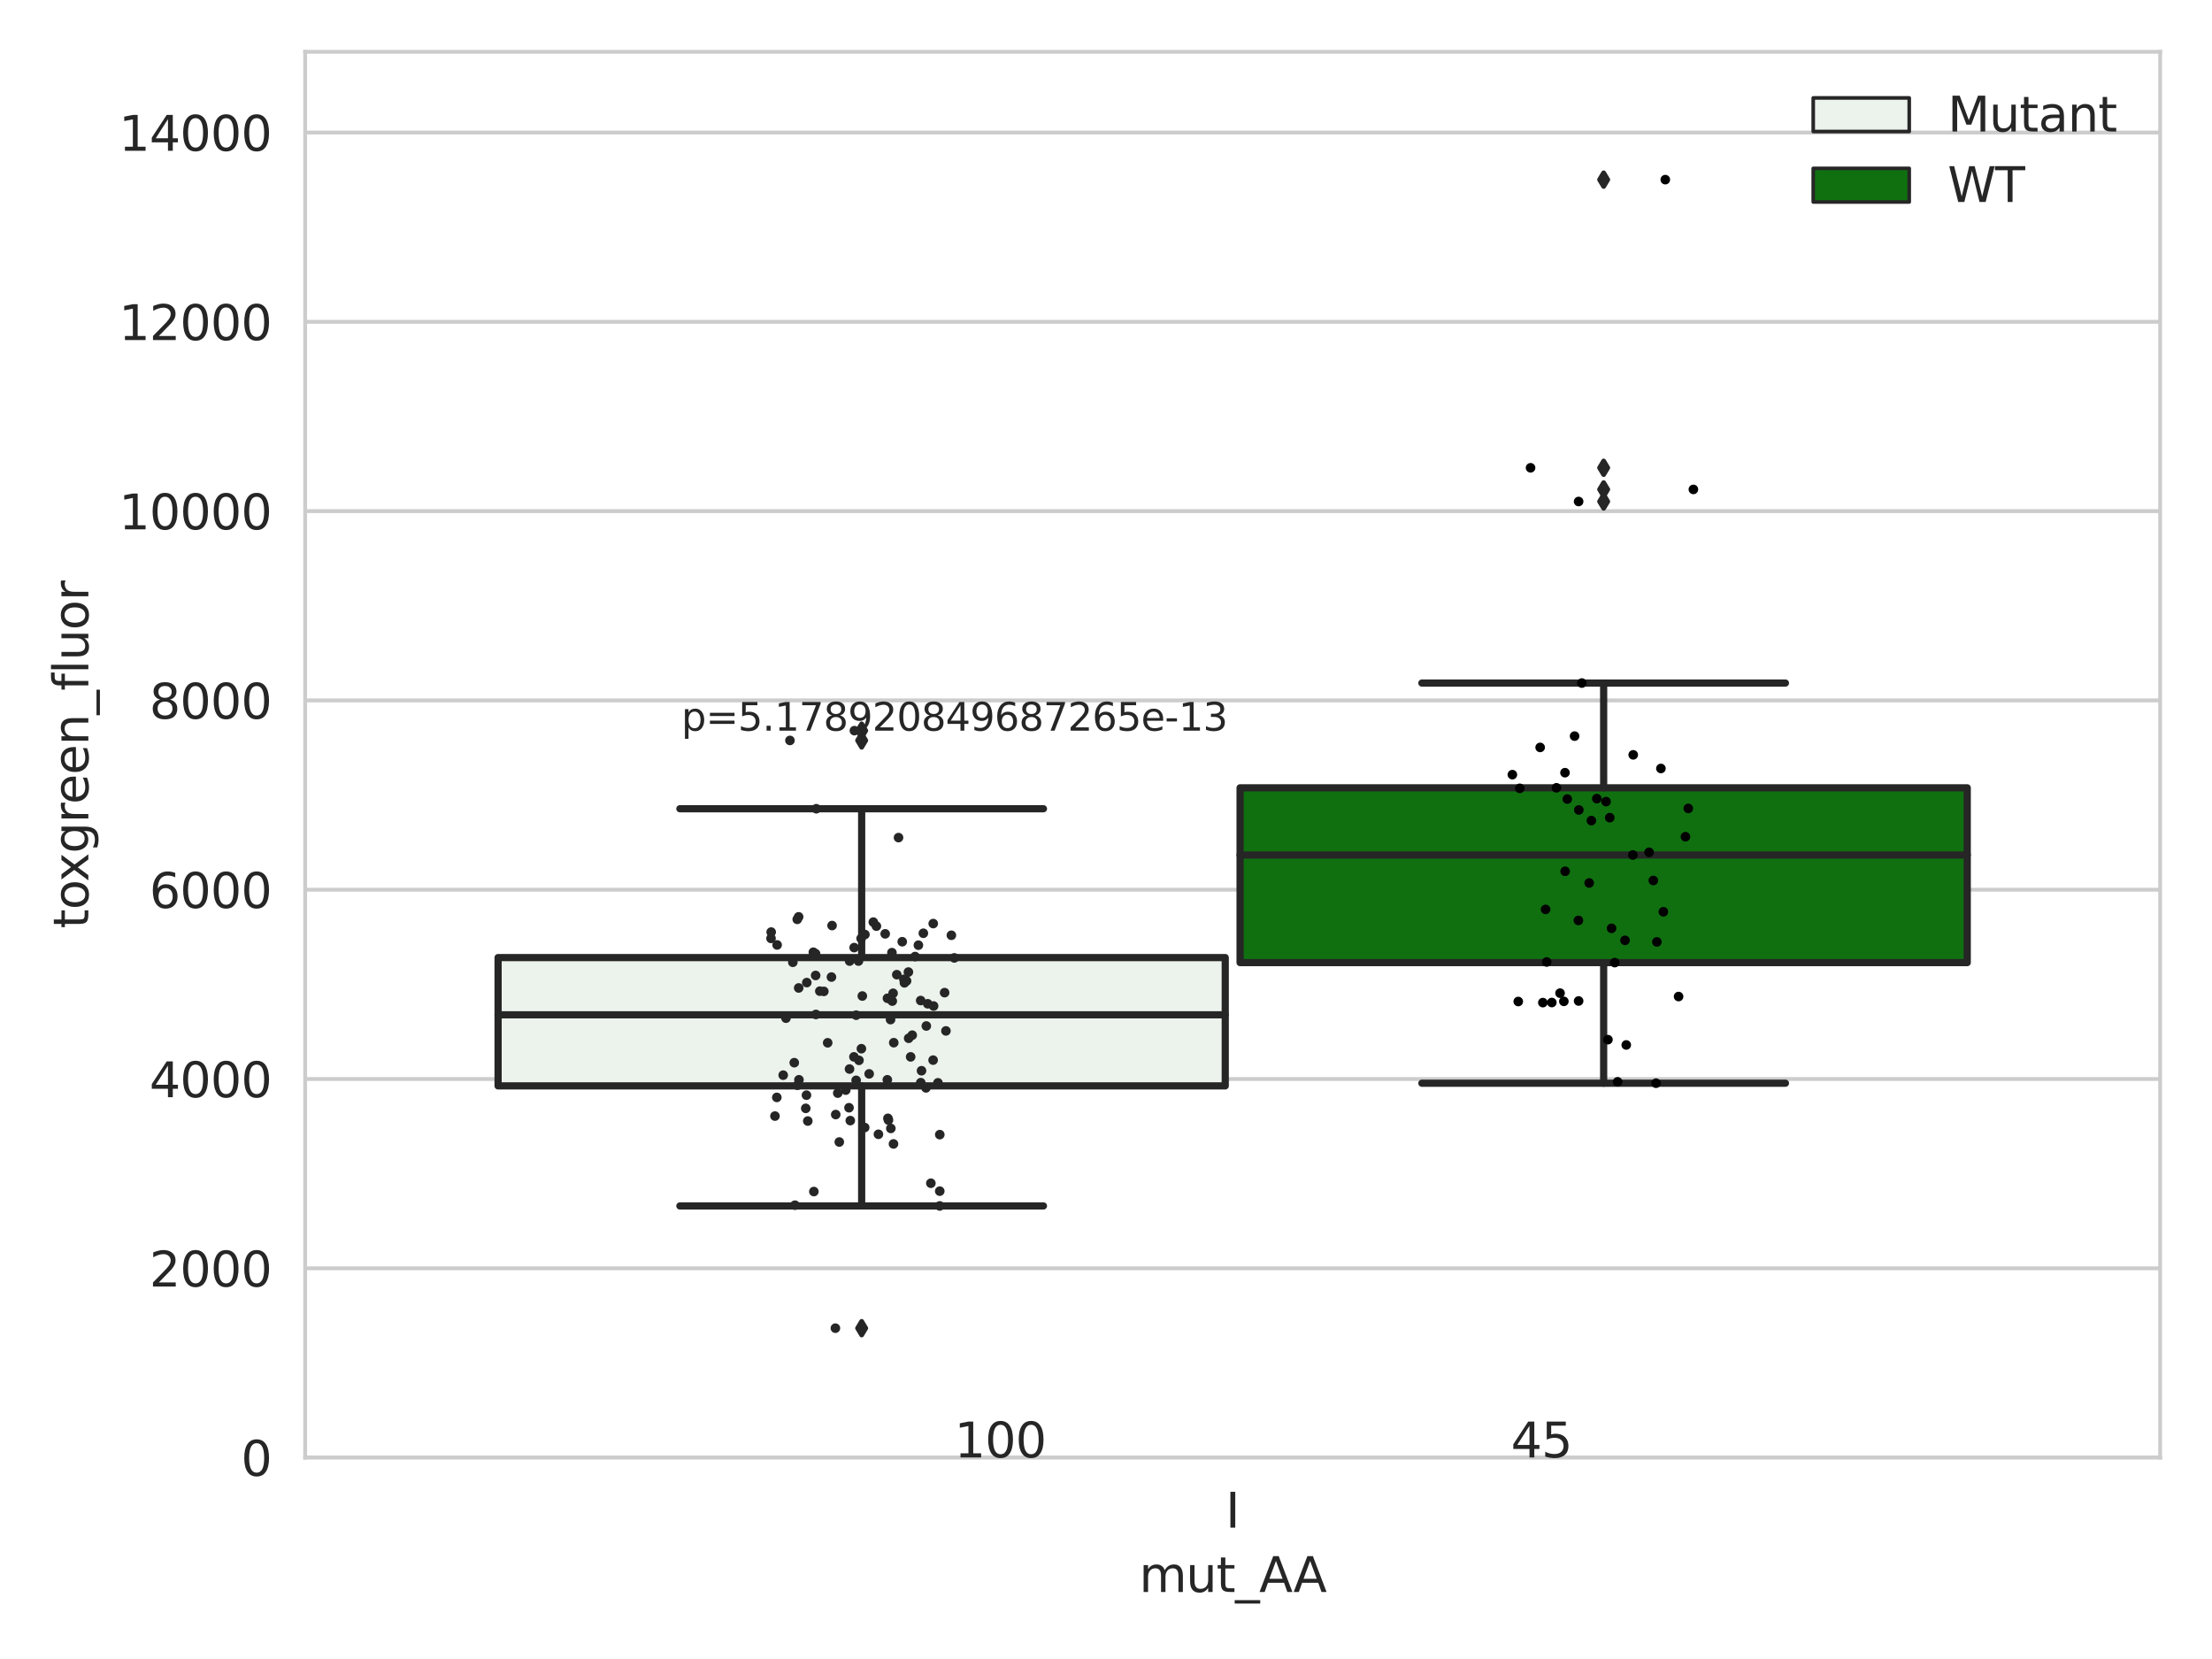 <?xml version="1.0" encoding="utf-8" standalone="no"?>
<!DOCTYPE svg PUBLIC "-//W3C//DTD SVG 1.1//EN"
  "http://www.w3.org/Graphics/SVG/1.1/DTD/svg11.dtd">
<svg xmlns:xlink="http://www.w3.org/1999/xlink" width="460.8pt" height="345.6pt" viewBox="0 0 460.8 345.6" xmlns="http://www.w3.org/2000/svg" version="1.1">
 <defs>
  <style type="text/css">*{stroke-linejoin: round; stroke-linecap: butt}</style>
 </defs>
 <g id="figure_1">
  <g id="patch_1">
   <path d="M 0 345.6 
L 460.8 345.6 
L 460.8 0 
L 0 0 
z
" style="fill: #ffffff"/>
  </g>
  <g id="axes_1">
   <g id="patch_2">
    <path d="M 63.571 303.64 
L 450 303.64 
L 450 10.8 
L 63.571 10.8 
z
" style="fill: #ffffff"/>
   </g>
   <g id="matplotlib.axis_1">
    <g id="xtick_1">
     <g id="text_1">
      <!-- I -->
      <g style="fill: #262626" transform="translate(255.311 318.238)scale(0.1 -0.1)">
       <defs>
        <path id="DejaVuSans-49" d="M 628 4666 
L 1259 4666 
L 1259 0 
L 628 0 
L 628 4666 
z
" transform="scale(0.016)"/>
       </defs>
       <use xlink:href="#DejaVuSans-49"/>
      </g>
     </g>
    </g>
    <g id="text_2">
     <!-- mut_AA -->
     <g style="fill: #262626" transform="translate(237.308 331.638)scale(0.1 -0.1)">
      <defs>
       <path id="DejaVuSans-6d" d="M 3328 2828 
Q 3544 3216 3844 3400 
Q 4144 3584 4550 3584 
Q 5097 3584 5394 3201 
Q 5691 2819 5691 2113 
L 5691 0 
L 5113 0 
L 5113 2094 
Q 5113 2597 4934 2840 
Q 4756 3084 4391 3084 
Q 3944 3084 3684 2787 
Q 3425 2491 3425 1978 
L 3425 0 
L 2847 0 
L 2847 2094 
Q 2847 2600 2669 2842 
Q 2491 3084 2119 3084 
Q 1678 3084 1418 2786 
Q 1159 2488 1159 1978 
L 1159 0 
L 581 0 
L 581 3500 
L 1159 3500 
L 1159 2956 
Q 1356 3278 1631 3431 
Q 1906 3584 2284 3584 
Q 2666 3584 2933 3390 
Q 3200 3197 3328 2828 
z
" transform="scale(0.016)"/>
       <path id="DejaVuSans-75" d="M 544 1381 
L 544 3500 
L 1119 3500 
L 1119 1403 
Q 1119 906 1312 657 
Q 1506 409 1894 409 
Q 2359 409 2629 706 
Q 2900 1003 2900 1516 
L 2900 3500 
L 3475 3500 
L 3475 0 
L 2900 0 
L 2900 538 
Q 2691 219 2414 64 
Q 2138 -91 1772 -91 
Q 1169 -91 856 284 
Q 544 659 544 1381 
z
M 1991 3584 
L 1991 3584 
z
" transform="scale(0.016)"/>
       <path id="DejaVuSans-74" d="M 1172 4494 
L 1172 3500 
L 2356 3500 
L 2356 3053 
L 1172 3053 
L 1172 1153 
Q 1172 725 1289 603 
Q 1406 481 1766 481 
L 2356 481 
L 2356 0 
L 1766 0 
Q 1100 0 847 248 
Q 594 497 594 1153 
L 594 3053 
L 172 3053 
L 172 3500 
L 594 3500 
L 594 4494 
L 1172 4494 
z
" transform="scale(0.016)"/>
       <path id="DejaVuSans-5f" d="M 3263 -1063 
L 3263 -1509 
L -63 -1509 
L -63 -1063 
L 3263 -1063 
z
" transform="scale(0.016)"/>
       <path id="DejaVuSans-41" d="M 2188 4044 
L 1331 1722 
L 3047 1722 
L 2188 4044 
z
M 1831 4666 
L 2547 4666 
L 4325 0 
L 3669 0 
L 3244 1197 
L 1141 1197 
L 716 0 
L 50 0 
L 1831 4666 
z
" transform="scale(0.016)"/>
      </defs>
      <use xlink:href="#DejaVuSans-6d"/>
      <use xlink:href="#DejaVuSans-75" x="97.412"/>
      <use xlink:href="#DejaVuSans-74" x="160.791"/>
      <use xlink:href="#DejaVuSans-5f" x="200"/>
      <use xlink:href="#DejaVuSans-41" x="250"/>
      <use xlink:href="#DejaVuSans-41" x="321.158"/>
     </g>
    </g>
   </g>
   <g id="matplotlib.axis_2">
    <g id="ytick_1">
     <g id="line2d_1">
      <path d="M 63.571 303.64 
L 450 303.64 
" clip-path="url(#p82d04c63d2)" style="fill: none; stroke: #cccccc; stroke-width: 0.8; stroke-linecap: round"/>
     </g>
     <g id="text_3">
      <!-- 0 -->
      <g style="fill: #262626" transform="translate(50.209 307.439)scale(0.1 -0.1)">
       <defs>
        <path id="DejaVuSans-30" d="M 2034 4250 
Q 1547 4250 1301 3770 
Q 1056 3291 1056 2328 
Q 1056 1369 1301 889 
Q 1547 409 2034 409 
Q 2525 409 2770 889 
Q 3016 1369 3016 2328 
Q 3016 3291 2770 3770 
Q 2525 4250 2034 4250 
z
M 2034 4750 
Q 2819 4750 3233 4129 
Q 3647 3509 3647 2328 
Q 3647 1150 3233 529 
Q 2819 -91 2034 -91 
Q 1250 -91 836 529 
Q 422 1150 422 2328 
Q 422 3509 836 4129 
Q 1250 4750 2034 4750 
z
" transform="scale(0.016)"/>
       </defs>
       <use xlink:href="#DejaVuSans-30"/>
      </g>
     </g>
    </g>
    <g id="ytick_2">
     <g id="line2d_2">
      <path d="M 63.571 264.207 
L 450 264.207 
" clip-path="url(#p82d04c63d2)" style="fill: none; stroke: #cccccc; stroke-width: 0.8; stroke-linecap: round"/>
     </g>
     <g id="text_4">
      <!-- 2000 -->
      <g style="fill: #262626" transform="translate(31.121 268.006)scale(0.1 -0.1)">
       <defs>
        <path id="DejaVuSans-32" d="M 1228 531 
L 3431 531 
L 3431 0 
L 469 0 
L 469 531 
Q 828 903 1448 1529 
Q 2069 2156 2228 2338 
Q 2531 2678 2651 2914 
Q 2772 3150 2772 3378 
Q 2772 3750 2511 3984 
Q 2250 4219 1831 4219 
Q 1534 4219 1204 4116 
Q 875 4013 500 3803 
L 500 4441 
Q 881 4594 1212 4672 
Q 1544 4750 1819 4750 
Q 2544 4750 2975 4387 
Q 3406 4025 3406 3419 
Q 3406 3131 3298 2873 
Q 3191 2616 2906 2266 
Q 2828 2175 2409 1742 
Q 1991 1309 1228 531 
z
" transform="scale(0.016)"/>
       </defs>
       <use xlink:href="#DejaVuSans-32"/>
       <use xlink:href="#DejaVuSans-30" x="63.623"/>
       <use xlink:href="#DejaVuSans-30" x="127.246"/>
       <use xlink:href="#DejaVuSans-30" x="190.869"/>
      </g>
     </g>
    </g>
    <g id="ytick_3">
     <g id="line2d_3">
      <path d="M 63.571 224.774 
L 450 224.774 
" clip-path="url(#p82d04c63d2)" style="fill: none; stroke: #cccccc; stroke-width: 0.8; stroke-linecap: round"/>
     </g>
     <g id="text_5">
      <!-- 4000 -->
      <g style="fill: #262626" transform="translate(31.121 228.573)scale(0.1 -0.1)">
       <defs>
        <path id="DejaVuSans-34" d="M 2419 4116 
L 825 1625 
L 2419 1625 
L 2419 4116 
z
M 2253 4666 
L 3047 4666 
L 3047 1625 
L 3713 1625 
L 3713 1100 
L 3047 1100 
L 3047 0 
L 2419 0 
L 2419 1100 
L 313 1100 
L 313 1709 
L 2253 4666 
z
" transform="scale(0.016)"/>
       </defs>
       <use xlink:href="#DejaVuSans-34"/>
       <use xlink:href="#DejaVuSans-30" x="63.623"/>
       <use xlink:href="#DejaVuSans-30" x="127.246"/>
       <use xlink:href="#DejaVuSans-30" x="190.869"/>
      </g>
     </g>
    </g>
    <g id="ytick_4">
     <g id="line2d_4">
      <path d="M 63.571 185.341 
L 450 185.341 
" clip-path="url(#p82d04c63d2)" style="fill: none; stroke: #cccccc; stroke-width: 0.8; stroke-linecap: round"/>
     </g>
     <g id="text_6">
      <!-- 6000 -->
      <g style="fill: #262626" transform="translate(31.121 189.14)scale(0.1 -0.1)">
       <defs>
        <path id="DejaVuSans-36" d="M 2113 2584 
Q 1688 2584 1439 2293 
Q 1191 2003 1191 1497 
Q 1191 994 1439 701 
Q 1688 409 2113 409 
Q 2538 409 2786 701 
Q 3034 994 3034 1497 
Q 3034 2003 2786 2293 
Q 2538 2584 2113 2584 
z
M 3366 4563 
L 3366 3988 
Q 3128 4100 2886 4159 
Q 2644 4219 2406 4219 
Q 1781 4219 1451 3797 
Q 1122 3375 1075 2522 
Q 1259 2794 1537 2939 
Q 1816 3084 2150 3084 
Q 2853 3084 3261 2657 
Q 3669 2231 3669 1497 
Q 3669 778 3244 343 
Q 2819 -91 2113 -91 
Q 1303 -91 875 529 
Q 447 1150 447 2328 
Q 447 3434 972 4092 
Q 1497 4750 2381 4750 
Q 2619 4750 2861 4703 
Q 3103 4656 3366 4563 
z
" transform="scale(0.016)"/>
       </defs>
       <use xlink:href="#DejaVuSans-36"/>
       <use xlink:href="#DejaVuSans-30" x="63.623"/>
       <use xlink:href="#DejaVuSans-30" x="127.246"/>
       <use xlink:href="#DejaVuSans-30" x="190.869"/>
      </g>
     </g>
    </g>
    <g id="ytick_5">
     <g id="line2d_5">
      <path d="M 63.571 145.908 
L 450 145.908 
" clip-path="url(#p82d04c63d2)" style="fill: none; stroke: #cccccc; stroke-width: 0.8; stroke-linecap: round"/>
     </g>
     <g id="text_7">
      <!-- 8000 -->
      <g style="fill: #262626" transform="translate(31.121 149.707)scale(0.1 -0.1)">
       <defs>
        <path id="DejaVuSans-38" d="M 2034 2216 
Q 1584 2216 1326 1975 
Q 1069 1734 1069 1313 
Q 1069 891 1326 650 
Q 1584 409 2034 409 
Q 2484 409 2743 651 
Q 3003 894 3003 1313 
Q 3003 1734 2745 1975 
Q 2488 2216 2034 2216 
z
M 1403 2484 
Q 997 2584 770 2862 
Q 544 3141 544 3541 
Q 544 4100 942 4425 
Q 1341 4750 2034 4750 
Q 2731 4750 3128 4425 
Q 3525 4100 3525 3541 
Q 3525 3141 3298 2862 
Q 3072 2584 2669 2484 
Q 3125 2378 3379 2068 
Q 3634 1759 3634 1313 
Q 3634 634 3220 271 
Q 2806 -91 2034 -91 
Q 1263 -91 848 271 
Q 434 634 434 1313 
Q 434 1759 690 2068 
Q 947 2378 1403 2484 
z
M 1172 3481 
Q 1172 3119 1398 2916 
Q 1625 2713 2034 2713 
Q 2441 2713 2670 2916 
Q 2900 3119 2900 3481 
Q 2900 3844 2670 4047 
Q 2441 4250 2034 4250 
Q 1625 4250 1398 4047 
Q 1172 3844 1172 3481 
z
" transform="scale(0.016)"/>
       </defs>
       <use xlink:href="#DejaVuSans-38"/>
       <use xlink:href="#DejaVuSans-30" x="63.623"/>
       <use xlink:href="#DejaVuSans-30" x="127.246"/>
       <use xlink:href="#DejaVuSans-30" x="190.869"/>
      </g>
     </g>
    </g>
    <g id="ytick_6">
     <g id="line2d_6">
      <path d="M 63.571 106.475 
L 450 106.475 
" clip-path="url(#p82d04c63d2)" style="fill: none; stroke: #cccccc; stroke-width: 0.8; stroke-linecap: round"/>
     </g>
     <g id="text_8">
      <!-- 10000 -->
      <g style="fill: #262626" transform="translate(24.759 110.274)scale(0.1 -0.1)">
       <defs>
        <path id="DejaVuSans-31" d="M 794 531 
L 1825 531 
L 1825 4091 
L 703 3866 
L 703 4441 
L 1819 4666 
L 2450 4666 
L 2450 531 
L 3481 531 
L 3481 0 
L 794 0 
L 794 531 
z
" transform="scale(0.016)"/>
       </defs>
       <use xlink:href="#DejaVuSans-31"/>
       <use xlink:href="#DejaVuSans-30" x="63.623"/>
       <use xlink:href="#DejaVuSans-30" x="127.246"/>
       <use xlink:href="#DejaVuSans-30" x="190.869"/>
       <use xlink:href="#DejaVuSans-30" x="254.492"/>
      </g>
     </g>
    </g>
    <g id="ytick_7">
     <g id="line2d_7">
      <path d="M 63.571 67.042 
L 450 67.042 
" clip-path="url(#p82d04c63d2)" style="fill: none; stroke: #cccccc; stroke-width: 0.8; stroke-linecap: round"/>
     </g>
     <g id="text_9">
      <!-- 12000 -->
      <g style="fill: #262626" transform="translate(24.759 70.841)scale(0.1 -0.1)">
       <use xlink:href="#DejaVuSans-31"/>
       <use xlink:href="#DejaVuSans-32" x="63.623"/>
       <use xlink:href="#DejaVuSans-30" x="127.246"/>
       <use xlink:href="#DejaVuSans-30" x="190.869"/>
       <use xlink:href="#DejaVuSans-30" x="254.492"/>
      </g>
     </g>
    </g>
    <g id="ytick_8">
     <g id="line2d_8">
      <path d="M 63.571 27.609 
L 450 27.609 
" clip-path="url(#p82d04c63d2)" style="fill: none; stroke: #cccccc; stroke-width: 0.8; stroke-linecap: round"/>
     </g>
     <g id="text_10">
      <!-- 14000 -->
      <g style="fill: #262626" transform="translate(24.759 31.408)scale(0.1 -0.1)">
       <use xlink:href="#DejaVuSans-31"/>
       <use xlink:href="#DejaVuSans-34" x="63.623"/>
       <use xlink:href="#DejaVuSans-30" x="127.246"/>
       <use xlink:href="#DejaVuSans-30" x="190.869"/>
       <use xlink:href="#DejaVuSans-30" x="254.492"/>
      </g>
     </g>
    </g>
    <g id="text_11">
     <!-- toxgreen_fluor -->
     <g style="fill: #262626" transform="translate(18.401 193.415)rotate(-90)scale(0.1 -0.1)">
      <defs>
       <path id="DejaVuSans-6f" d="M 1959 3097 
Q 1497 3097 1228 2736 
Q 959 2375 959 1747 
Q 959 1119 1226 758 
Q 1494 397 1959 397 
Q 2419 397 2687 759 
Q 2956 1122 2956 1747 
Q 2956 2369 2687 2733 
Q 2419 3097 1959 3097 
z
M 1959 3584 
Q 2709 3584 3137 3096 
Q 3566 2609 3566 1747 
Q 3566 888 3137 398 
Q 2709 -91 1959 -91 
Q 1206 -91 779 398 
Q 353 888 353 1747 
Q 353 2609 779 3096 
Q 1206 3584 1959 3584 
z
" transform="scale(0.016)"/>
       <path id="DejaVuSans-78" d="M 3513 3500 
L 2247 1797 
L 3578 0 
L 2900 0 
L 1881 1375 
L 863 0 
L 184 0 
L 1544 1831 
L 300 3500 
L 978 3500 
L 1906 2253 
L 2834 3500 
L 3513 3500 
z
" transform="scale(0.016)"/>
       <path id="DejaVuSans-67" d="M 2906 1791 
Q 2906 2416 2648 2759 
Q 2391 3103 1925 3103 
Q 1463 3103 1205 2759 
Q 947 2416 947 1791 
Q 947 1169 1205 825 
Q 1463 481 1925 481 
Q 2391 481 2648 825 
Q 2906 1169 2906 1791 
z
M 3481 434 
Q 3481 -459 3084 -895 
Q 2688 -1331 1869 -1331 
Q 1566 -1331 1297 -1286 
Q 1028 -1241 775 -1147 
L 775 -588 
Q 1028 -725 1275 -790 
Q 1522 -856 1778 -856 
Q 2344 -856 2625 -561 
Q 2906 -266 2906 331 
L 2906 616 
Q 2728 306 2450 153 
Q 2172 0 1784 0 
Q 1141 0 747 490 
Q 353 981 353 1791 
Q 353 2603 747 3093 
Q 1141 3584 1784 3584 
Q 2172 3584 2450 3431 
Q 2728 3278 2906 2969 
L 2906 3500 
L 3481 3500 
L 3481 434 
z
" transform="scale(0.016)"/>
       <path id="DejaVuSans-72" d="M 2631 2963 
Q 2534 3019 2420 3045 
Q 2306 3072 2169 3072 
Q 1681 3072 1420 2755 
Q 1159 2438 1159 1844 
L 1159 0 
L 581 0 
L 581 3500 
L 1159 3500 
L 1159 2956 
Q 1341 3275 1631 3429 
Q 1922 3584 2338 3584 
Q 2397 3584 2469 3576 
Q 2541 3569 2628 3553 
L 2631 2963 
z
" transform="scale(0.016)"/>
       <path id="DejaVuSans-65" d="M 3597 1894 
L 3597 1613 
L 953 1613 
Q 991 1019 1311 708 
Q 1631 397 2203 397 
Q 2534 397 2845 478 
Q 3156 559 3463 722 
L 3463 178 
Q 3153 47 2828 -22 
Q 2503 -91 2169 -91 
Q 1331 -91 842 396 
Q 353 884 353 1716 
Q 353 2575 817 3079 
Q 1281 3584 2069 3584 
Q 2775 3584 3186 3129 
Q 3597 2675 3597 1894 
z
M 3022 2063 
Q 3016 2534 2758 2815 
Q 2500 3097 2075 3097 
Q 1594 3097 1305 2825 
Q 1016 2553 972 2059 
L 3022 2063 
z
" transform="scale(0.016)"/>
       <path id="DejaVuSans-6e" d="M 3513 2113 
L 3513 0 
L 2938 0 
L 2938 2094 
Q 2938 2591 2744 2837 
Q 2550 3084 2163 3084 
Q 1697 3084 1428 2787 
Q 1159 2491 1159 1978 
L 1159 0 
L 581 0 
L 581 3500 
L 1159 3500 
L 1159 2956 
Q 1366 3272 1645 3428 
Q 1925 3584 2291 3584 
Q 2894 3584 3203 3211 
Q 3513 2838 3513 2113 
z
" transform="scale(0.016)"/>
       <path id="DejaVuSans-66" d="M 2375 4863 
L 2375 4384 
L 1825 4384 
Q 1516 4384 1395 4259 
Q 1275 4134 1275 3809 
L 1275 3500 
L 2222 3500 
L 2222 3053 
L 1275 3053 
L 1275 0 
L 697 0 
L 697 3053 
L 147 3053 
L 147 3500 
L 697 3500 
L 697 3744 
Q 697 4328 969 4595 
Q 1241 4863 1831 4863 
L 2375 4863 
z
" transform="scale(0.016)"/>
       <path id="DejaVuSans-6c" d="M 603 4863 
L 1178 4863 
L 1178 0 
L 603 0 
L 603 4863 
z
" transform="scale(0.016)"/>
      </defs>
      <use xlink:href="#DejaVuSans-74"/>
      <use xlink:href="#DejaVuSans-6f" x="39.209"/>
      <use xlink:href="#DejaVuSans-78" x="97.266"/>
      <use xlink:href="#DejaVuSans-67" x="156.445"/>
      <use xlink:href="#DejaVuSans-72" x="219.922"/>
      <use xlink:href="#DejaVuSans-65" x="258.785"/>
      <use xlink:href="#DejaVuSans-65" x="320.309"/>
      <use xlink:href="#DejaVuSans-6e" x="381.832"/>
      <use xlink:href="#DejaVuSans-5f" x="445.211"/>
      <use xlink:href="#DejaVuSans-66" x="495.211"/>
      <use xlink:href="#DejaVuSans-6c" x="530.416"/>
      <use xlink:href="#DejaVuSans-75" x="558.199"/>
      <use xlink:href="#DejaVuSans-6f" x="621.578"/>
      <use xlink:href="#DejaVuSans-72" x="682.76"/>
     </g>
    </g>
   </g>
   <g id="patch_3">
    <path d="M 103.76 226.214 
L 255.24 226.214 
L 255.24 199.478 
L 103.76 199.478 
L 103.76 226.214 
z
" clip-path="url(#p82d04c63d2)" style="fill: #ecf2ec; stroke: #262626; stroke-width: 1.5; stroke-linejoin: miter"/>
   </g>
   <g id="patch_4">
    <path d="M 258.331 200.529 
L 409.811 200.529 
L 409.811 164.113 
L 258.331 164.113 
L 258.331 200.529 
z
" clip-path="url(#p82d04c63d2)" style="fill: #107010; stroke: #262626; stroke-width: 1.5; stroke-linejoin: miter"/>
   </g>
   <g id="patch_5">
    <path d="M 256.786 303.64 
L 256.786 303.64 
L 256.786 303.64 
L 256.786 303.64 
z
" clip-path="url(#p82d04c63d2)" style="fill: #ecf2ec; stroke: #262626; stroke-width: 0.75; stroke-linejoin: miter"/>
   </g>
   <g id="patch_6">
    <path d="M 256.786 303.64 
L 256.786 303.64 
L 256.786 303.64 
L 256.786 303.64 
z
" clip-path="url(#p82d04c63d2)" style="fill: #107010; stroke: #262626; stroke-width: 0.75; stroke-linejoin: miter"/>
   </g>
   <g id="PathCollection_1"/>
   <g id="PathCollection_2"/>
   <g id="line2d_9">
    <path d="M 179.5 226.214 
L 179.5 251.221 
" clip-path="url(#p82d04c63d2)" style="fill: none; stroke: #262626; stroke-width: 1.5; stroke-linecap: round"/>
   </g>
   <g id="line2d_10">
    <path d="M 179.5 199.478 
L 179.5 168.476 
" clip-path="url(#p82d04c63d2)" style="fill: none; stroke: #262626; stroke-width: 1.5; stroke-linecap: round"/>
   </g>
   <g id="line2d_11">
    <path d="M 141.63 251.221 
L 217.37 251.221 
" clip-path="url(#p82d04c63d2)" style="fill: none; stroke: #262626; stroke-width: 1.5; stroke-linecap: round"/>
   </g>
   <g id="line2d_12">
    <path d="M 141.63 168.476 
L 217.37 168.476 
" clip-path="url(#p82d04c63d2)" style="fill: none; stroke: #262626; stroke-width: 1.5; stroke-linecap: round"/>
   </g>
   <g id="line2d_13">
    <defs>
     <path id="m6805f4eb0e" d="M -0 1.414 
L 0.849 0 
L 0 -1.414 
L -0.849 -0 
z
" style="stroke: #262626; stroke-linejoin: miter"/>
    </defs>
    <g clip-path="url(#p82d04c63d2)">
     <use xlink:href="#m6805f4eb0e" x="179.5" y="276.684" style="fill: #262626; stroke: #262626; stroke-linejoin: miter"/>
     <use xlink:href="#m6805f4eb0e" x="179.5" y="154.248" style="fill: #262626; stroke: #262626; stroke-linejoin: miter"/>
     <use xlink:href="#m6805f4eb0e" x="179.5" y="152.209" style="fill: #262626; stroke: #262626; stroke-linejoin: miter"/>
    </g>
   </g>
   <g id="line2d_14">
    <path d="M 334.071 200.529 
L 334.071 225.652 
" clip-path="url(#p82d04c63d2)" style="fill: none; stroke: #262626; stroke-width: 1.5; stroke-linecap: round"/>
   </g>
   <g id="line2d_15">
    <path d="M 334.071 164.113 
L 334.071 142.292 
" clip-path="url(#p82d04c63d2)" style="fill: none; stroke: #262626; stroke-width: 1.5; stroke-linecap: round"/>
   </g>
   <g id="line2d_16">
    <path d="M 296.201 225.652 
L 371.941 225.652 
" clip-path="url(#p82d04c63d2)" style="fill: none; stroke: #262626; stroke-width: 1.5; stroke-linecap: round"/>
   </g>
   <g id="line2d_17">
    <path d="M 296.201 142.292 
L 371.941 142.292 
" clip-path="url(#p82d04c63d2)" style="fill: none; stroke: #262626; stroke-width: 1.5; stroke-linecap: round"/>
   </g>
   <g id="line2d_18">
    <g clip-path="url(#p82d04c63d2)">
     <use xlink:href="#m6805f4eb0e" x="334.071" y="37.422" style="fill: #262626; stroke: #262626; stroke-linejoin: miter"/>
     <use xlink:href="#m6805f4eb0e" x="334.071" y="97.449" style="fill: #262626; stroke: #262626; stroke-linejoin: miter"/>
     <use xlink:href="#m6805f4eb0e" x="334.071" y="104.471" style="fill: #262626; stroke: #262626; stroke-linejoin: miter"/>
     <use xlink:href="#m6805f4eb0e" x="334.071" y="101.953" style="fill: #262626; stroke: #262626; stroke-linejoin: miter"/>
    </g>
   </g>
   <g id="line2d_19">
    <path d="M 103.76 211.408 
L 255.24 211.408 
" clip-path="url(#p82d04c63d2)" style="fill: none; stroke: #262626; stroke-width: 1.5; stroke-linecap: round"/>
   </g>
   <g id="line2d_20">
    <path d="M 258.331 178.109 
L 409.811 178.109 
" clip-path="url(#p82d04c63d2)" style="fill: none; stroke: #262626; stroke-width: 1.5; stroke-linecap: round"/>
   </g>
   <g id="patch_7">
    <path d="M 63.571 303.64 
L 63.571 10.8 
" style="fill: none; stroke: #cccccc; stroke-width: 0.8; stroke-linejoin: miter; stroke-linecap: square"/>
   </g>
   <g id="patch_8">
    <path d="M 450 303.64 
L 450 10.8 
" style="fill: none; stroke: #cccccc; stroke-width: 0.8; stroke-linejoin: miter; stroke-linecap: square"/>
   </g>
   <g id="patch_9">
    <path d="M 63.571 303.64 
L 450 303.64 
" style="fill: none; stroke: #cccccc; stroke-width: 0.8; stroke-linejoin: miter; stroke-linecap: square"/>
   </g>
   <g id="patch_10">
    <path d="M 63.571 10.8 
L 450 10.8 
" style="fill: none; stroke: #cccccc; stroke-width: 0.8; stroke-linejoin: miter; stroke-linecap: square"/>
   </g>
   <g id="PathCollection_3">
    <defs>
     <path id="C0_0_3c1abfde9f" d="M 0 1 
C 0.265 1 0.52 0.895 0.707 0.707 
C 0.895 0.52 1 0.265 1 -0 
C 1 -0.265 0.895 -0.52 0.707 -0.707 
C 0.52 -0.895 0.265 -1 0 -1 
C -0.265 -1 -0.52 -0.895 -0.707 -0.707 
C -0.895 -0.52 -1 -0.265 -1 0 
C -1 0.265 -0.895 0.52 -0.707 0.707 
C -0.52 0.895 -0.265 1 0 1 
z
"/>
    </defs>
    <g clip-path="url(#p82d04c63d2)">
     <use xlink:href="#C0_0_3c1abfde9f" x="198.801" y="199.547" style="fill: #262626"/>
    </g>
    <g clip-path="url(#p82d04c63d2)">
     <use xlink:href="#C0_0_3c1abfde9f" x="171.625" y="206.523" style="fill: #262626"/>
    </g>
    <g clip-path="url(#p82d04c63d2)">
     <use xlink:href="#C0_0_3c1abfde9f" x="166.081" y="191.515" style="fill: #262626"/>
    </g>
    <g clip-path="url(#p82d04c63d2)">
     <use xlink:href="#C0_0_3c1abfde9f" x="180.18" y="194.676" style="fill: #262626"/>
    </g>
    <g clip-path="url(#p82d04c63d2)">
     <use xlink:href="#C0_0_3c1abfde9f" x="191.318" y="196.898" style="fill: #262626"/>
    </g>
    <g clip-path="url(#p82d04c63d2)">
     <use xlink:href="#C0_0_3c1abfde9f" x="178.94" y="220.889" style="fill: #262626"/>
    </g>
    <g clip-path="url(#p82d04c63d2)">
     <use xlink:href="#C0_0_3c1abfde9f" x="173.207" y="203.539" style="fill: #262626"/>
    </g>
    <g clip-path="url(#p82d04c63d2)">
     <use xlink:href="#C0_0_3c1abfde9f" x="173.334" y="192.808" style="fill: #262626"/>
    </g>
    <g clip-path="url(#p82d04c63d2)">
     <use xlink:href="#C0_0_3c1abfde9f" x="192.352" y="194.414" style="fill: #262626"/>
    </g>
    <g clip-path="url(#p82d04c63d2)">
     <use xlink:href="#C0_0_3c1abfde9f" x="184.847" y="224.94" style="fill: #262626"/>
    </g>
    <g clip-path="url(#p82d04c63d2)">
     <use xlink:href="#C0_0_3c1abfde9f" x="194.41" y="192.398" style="fill: #262626"/>
    </g>
    <g clip-path="url(#p82d04c63d2)">
     <use xlink:href="#C0_0_3c1abfde9f" x="165.162" y="200.46" style="fill: #262626"/>
    </g>
    <g clip-path="url(#p82d04c63d2)">
     <use xlink:href="#C0_0_3c1abfde9f" x="192.969" y="213.732" style="fill: #262626"/>
    </g>
    <g clip-path="url(#p82d04c63d2)">
     <use xlink:href="#C0_0_3c1abfde9f" x="176.866" y="230.76" style="fill: #262626"/>
    </g>
    <g clip-path="url(#p82d04c63d2)">
     <use xlink:href="#C0_0_3c1abfde9f" x="178.355" y="211.485" style="fill: #262626"/>
    </g>
    <g clip-path="url(#p82d04c63d2)">
     <use xlink:href="#C0_0_3c1abfde9f" x="182.572" y="192.933" style="fill: #262626"/>
    </g>
    <g clip-path="url(#p82d04c63d2)">
     <use xlink:href="#C0_0_3c1abfde9f" x="169.971" y="211.331" style="fill: #262626"/>
    </g>
    <g clip-path="url(#p82d04c63d2)">
     <use xlink:href="#C0_0_3c1abfde9f" x="169.898" y="198.669" style="fill: #262626"/>
    </g>
    <g clip-path="url(#p82d04c63d2)">
     <use xlink:href="#C0_0_3c1abfde9f" x="174.028" y="276.684" style="fill: #262626"/>
    </g>
    <g clip-path="url(#p82d04c63d2)">
     <use xlink:href="#C0_0_3c1abfde9f" x="176.187" y="227.092" style="fill: #262626"/>
    </g>
    <g clip-path="url(#p82d04c63d2)">
     <use xlink:href="#C0_0_3c1abfde9f" x="182.994" y="236.294" style="fill: #262626"/>
    </g>
    <g clip-path="url(#p82d04c63d2)">
     <use xlink:href="#C0_0_3c1abfde9f" x="186.131" y="238.299" style="fill: #262626"/>
    </g>
    <g clip-path="url(#p82d04c63d2)">
     <use xlink:href="#C0_0_3c1abfde9f" x="190.63" y="199.268" style="fill: #262626"/>
    </g>
    <g clip-path="url(#p82d04c63d2)">
     <use xlink:href="#C0_0_3c1abfde9f" x="188.293" y="204.003" style="fill: #262626"/>
    </g>
    <g clip-path="url(#p82d04c63d2)">
     <use xlink:href="#C0_0_3c1abfde9f" x="189.237" y="202.498" style="fill: #262626"/>
    </g>
    <g clip-path="url(#p82d04c63d2)">
     <use xlink:href="#C0_0_3c1abfde9f" x="193.263" y="209.107" style="fill: #262626"/>
    </g>
    <g clip-path="url(#p82d04c63d2)">
     <use xlink:href="#C0_0_3c1abfde9f" x="185.084" y="233.34" style="fill: #262626"/>
    </g>
    <g clip-path="url(#p82d04c63d2)">
     <use xlink:href="#C0_0_3c1abfde9f" x="178.346" y="225.057" style="fill: #262626"/>
    </g>
    <g clip-path="url(#p82d04c63d2)">
     <use xlink:href="#C0_0_3c1abfde9f" x="181.928" y="192.093" style="fill: #262626"/>
    </g>
    <g clip-path="url(#p82d04c63d2)">
     <use xlink:href="#C0_0_3c1abfde9f" x="195.774" y="236.365" style="fill: #262626"/>
    </g>
    <g clip-path="url(#p82d04c63d2)">
     <use xlink:href="#C0_0_3c1abfde9f" x="161.439" y="232.499" style="fill: #262626"/>
    </g>
    <g clip-path="url(#p82d04c63d2)">
     <use xlink:href="#C0_0_3c1abfde9f" x="198.191" y="194.834" style="fill: #262626"/>
    </g>
    <g clip-path="url(#p82d04c63d2)">
     <use xlink:href="#C0_0_3c1abfde9f" x="179.444" y="218.463" style="fill: #262626"/>
    </g>
    <g clip-path="url(#p82d04c63d2)">
     <use xlink:href="#C0_0_3c1abfde9f" x="195.759" y="251.221" style="fill: #262626"/>
    </g>
    <g clip-path="url(#p82d04c63d2)">
     <use xlink:href="#C0_0_3c1abfde9f" x="163.155" y="223.977" style="fill: #262626"/>
    </g>
    <g clip-path="url(#p82d04c63d2)">
     <use xlink:href="#C0_0_3c1abfde9f" x="184.872" y="207.963" style="fill: #262626"/>
    </g>
    <g clip-path="url(#p82d04c63d2)">
     <use xlink:href="#C0_0_3c1abfde9f" x="184.402" y="194.537" style="fill: #262626"/>
    </g>
    <g clip-path="url(#p82d04c63d2)">
     <use xlink:href="#C0_0_3c1abfde9f" x="170.049" y="168.476" style="fill: #262626"/>
    </g>
    <g clip-path="url(#p82d04c63d2)">
     <use xlink:href="#C0_0_3c1abfde9f" x="185.519" y="212.401" style="fill: #262626"/>
    </g>
    <g clip-path="url(#p82d04c63d2)">
     <use xlink:href="#C0_0_3c1abfde9f" x="177.938" y="197.404" style="fill: #262626"/>
    </g>
    <g clip-path="url(#p82d04c63d2)">
     <use xlink:href="#C0_0_3c1abfde9f" x="185.879" y="208.544" style="fill: #262626"/>
    </g>
    <g clip-path="url(#p82d04c63d2)">
     <use xlink:href="#C0_0_3c1abfde9f" x="184.973" y="232.967" style="fill: #262626"/>
    </g>
    <g clip-path="url(#p82d04c63d2)">
     <use xlink:href="#C0_0_3c1abfde9f" x="174.522" y="227.714" style="fill: #262626"/>
    </g>
    <g clip-path="url(#p82d04c63d2)">
     <use xlink:href="#C0_0_3c1abfde9f" x="161.89" y="196.85" style="fill: #262626"/>
    </g>
    <g clip-path="url(#p82d04c63d2)">
     <use xlink:href="#C0_0_3c1abfde9f" x="174.84" y="237.901" style="fill: #262626"/>
    </g>
    <g clip-path="url(#p82d04c63d2)">
     <use xlink:href="#C0_0_3c1abfde9f" x="194.485" y="209.568" style="fill: #262626"/>
    </g>
    <g clip-path="url(#p82d04c63d2)">
     <use xlink:href="#C0_0_3c1abfde9f" x="189.704" y="220.165" style="fill: #262626"/>
    </g>
    <g clip-path="url(#p82d04c63d2)">
     <use xlink:href="#C0_0_3c1abfde9f" x="191.813" y="225.538" style="fill: #262626"/>
    </g>
    <g clip-path="url(#p82d04c63d2)">
     <use xlink:href="#C0_0_3c1abfde9f" x="169.434" y="198.368" style="fill: #262626"/>
    </g>
    <g clip-path="url(#p82d04c63d2)">
     <use xlink:href="#C0_0_3c1abfde9f" x="166.384" y="205.808" style="fill: #262626"/>
    </g>
    <g clip-path="url(#p82d04c63d2)">
     <use xlink:href="#C0_0_3c1abfde9f" x="192.9" y="226.621" style="fill: #262626"/>
    </g>
    <g clip-path="url(#p82d04c63d2)">
     <use xlink:href="#C0_0_3c1abfde9f" x="169.544" y="248.221" style="fill: #262626"/>
    </g>
    <g clip-path="url(#p82d04c63d2)">
     <use xlink:href="#C0_0_3c1abfde9f" x="176.996" y="200.21" style="fill: #262626"/>
    </g>
    <g clip-path="url(#p82d04c63d2)">
     <use xlink:href="#C0_0_3c1abfde9f" x="165.46" y="221.377" style="fill: #262626"/>
    </g>
    <g clip-path="url(#p82d04c63d2)">
     <use xlink:href="#C0_0_3c1abfde9f" x="181.061" y="223.707" style="fill: #262626"/>
    </g>
    <g clip-path="url(#p82d04c63d2)">
     <use xlink:href="#C0_0_3c1abfde9f" x="164.56" y="154.248" style="fill: #262626"/>
    </g>
    <g clip-path="url(#p82d04c63d2)">
     <use xlink:href="#C0_0_3c1abfde9f" x="191.795" y="208.431" style="fill: #262626"/>
    </g>
    <g clip-path="url(#p82d04c63d2)">
     <use xlink:href="#C0_0_3c1abfde9f" x="194.384" y="220.843" style="fill: #262626"/>
    </g>
    <g clip-path="url(#p82d04c63d2)">
     <use xlink:href="#C0_0_3c1abfde9f" x="189.294" y="216.289" style="fill: #262626"/>
    </g>
    <g clip-path="url(#p82d04c63d2)">
     <use xlink:href="#C0_0_3c1abfde9f" x="177.892" y="220.161" style="fill: #262626"/>
    </g>
    <g clip-path="url(#p82d04c63d2)">
     <use xlink:href="#C0_0_3c1abfde9f" x="166.371" y="190.993" style="fill: #262626"/>
    </g>
    <g clip-path="url(#p82d04c63d2)">
     <use xlink:href="#C0_0_3c1abfde9f" x="188.854" y="204.347" style="fill: #262626"/>
    </g>
    <g clip-path="url(#p82d04c63d2)">
     <use xlink:href="#C0_0_3c1abfde9f" x="187.178" y="174.489" style="fill: #262626"/>
    </g>
    <g clip-path="url(#p82d04c63d2)">
     <use xlink:href="#C0_0_3c1abfde9f" x="180.131" y="234.885" style="fill: #262626"/>
    </g>
    <g clip-path="url(#p82d04c63d2)">
     <use xlink:href="#C0_0_3c1abfde9f" x="188.413" y="204.746" style="fill: #262626"/>
    </g>
    <g clip-path="url(#p82d04c63d2)">
     <use xlink:href="#C0_0_3c1abfde9f" x="161.825" y="228.608" style="fill: #262626"/>
    </g>
    <g clip-path="url(#p82d04c63d2)">
     <use xlink:href="#C0_0_3c1abfde9f" x="177.13" y="233.441" style="fill: #262626"/>
    </g>
    <g clip-path="url(#p82d04c63d2)">
     <use xlink:href="#C0_0_3c1abfde9f" x="177.988" y="152.209" style="fill: #262626"/>
    </g>
    <g clip-path="url(#p82d04c63d2)">
     <use xlink:href="#C0_0_3c1abfde9f" x="186.818" y="203.044" style="fill: #262626"/>
    </g>
    <g clip-path="url(#p82d04c63d2)">
     <use xlink:href="#C0_0_3c1abfde9f" x="163.735" y="212.102" style="fill: #262626"/>
    </g>
    <g clip-path="url(#p82d04c63d2)">
     <use xlink:href="#C0_0_3c1abfde9f" x="178.837" y="200.205" style="fill: #262626"/>
    </g>
    <g clip-path="url(#p82d04c63d2)">
     <use xlink:href="#C0_0_3c1abfde9f" x="196.779" y="206.786" style="fill: #262626"/>
    </g>
    <g clip-path="url(#p82d04c63d2)">
     <use xlink:href="#C0_0_3c1abfde9f" x="165.607" y="251.065" style="fill: #262626"/>
    </g>
    <g clip-path="url(#p82d04c63d2)">
     <use xlink:href="#C0_0_3c1abfde9f" x="186.045" y="206.92" style="fill: #262626"/>
    </g>
    <g clip-path="url(#p82d04c63d2)">
     <use xlink:href="#C0_0_3c1abfde9f" x="176.971" y="222.699" style="fill: #262626"/>
    </g>
    <g clip-path="url(#p82d04c63d2)">
     <use xlink:href="#C0_0_3c1abfde9f" x="190.034" y="215.648" style="fill: #262626"/>
    </g>
    <g clip-path="url(#p82d04c63d2)">
     <use xlink:href="#C0_0_3c1abfde9f" x="191.969" y="223.053" style="fill: #262626"/>
    </g>
    <g clip-path="url(#p82d04c63d2)">
     <use xlink:href="#C0_0_3c1abfde9f" x="179.388" y="195.495" style="fill: #262626"/>
    </g>
    <g clip-path="url(#p82d04c63d2)">
     <use xlink:href="#C0_0_3c1abfde9f" x="197.056" y="214.756" style="fill: #262626"/>
    </g>
    <g clip-path="url(#p82d04c63d2)">
     <use xlink:href="#C0_0_3c1abfde9f" x="168.278" y="233.531" style="fill: #262626"/>
    </g>
    <g clip-path="url(#p82d04c63d2)">
     <use xlink:href="#C0_0_3c1abfde9f" x="167.854" y="230.89" style="fill: #262626"/>
    </g>
    <g clip-path="url(#p82d04c63d2)">
     <use xlink:href="#C0_0_3c1abfde9f" x="166.122" y="226.078" style="fill: #262626"/>
    </g>
    <g clip-path="url(#p82d04c63d2)">
     <use xlink:href="#C0_0_3c1abfde9f" x="168.067" y="204.69" style="fill: #262626"/>
    </g>
    <g clip-path="url(#p82d04c63d2)">
     <use xlink:href="#C0_0_3c1abfde9f" x="169.913" y="203.205" style="fill: #262626"/>
    </g>
    <g clip-path="url(#p82d04c63d2)">
     <use xlink:href="#C0_0_3c1abfde9f" x="170.784" y="206.476" style="fill: #262626"/>
    </g>
    <g clip-path="url(#p82d04c63d2)">
     <use xlink:href="#C0_0_3c1abfde9f" x="187.95" y="196.177" style="fill: #262626"/>
    </g>
    <g clip-path="url(#p82d04c63d2)">
     <use xlink:href="#C0_0_3c1abfde9f" x="195.394" y="225.57" style="fill: #262626"/>
    </g>
    <g clip-path="url(#p82d04c63d2)">
     <use xlink:href="#C0_0_3c1abfde9f" x="186.186" y="217.212" style="fill: #262626"/>
    </g>
    <g clip-path="url(#p82d04c63d2)">
     <use xlink:href="#C0_0_3c1abfde9f" x="179.637" y="207.489" style="fill: #262626"/>
    </g>
    <g clip-path="url(#p82d04c63d2)">
     <use xlink:href="#C0_0_3c1abfde9f" x="166.435" y="224.938" style="fill: #262626"/>
    </g>
    <g clip-path="url(#p82d04c63d2)">
     <use xlink:href="#C0_0_3c1abfde9f" x="172.419" y="217.233" style="fill: #262626"/>
    </g>
    <g clip-path="url(#p82d04c63d2)">
     <use xlink:href="#C0_0_3c1abfde9f" x="160.651" y="194.167" style="fill: #262626"/>
    </g>
    <g clip-path="url(#p82d04c63d2)">
     <use xlink:href="#C0_0_3c1abfde9f" x="185.577" y="235.071" style="fill: #262626"/>
    </g>
    <g clip-path="url(#p82d04c63d2)">
     <use xlink:href="#C0_0_3c1abfde9f" x="168.002" y="228.145" style="fill: #262626"/>
    </g>
    <g clip-path="url(#p82d04c63d2)">
     <use xlink:href="#C0_0_3c1abfde9f" x="193.917" y="246.489" style="fill: #262626"/>
    </g>
    <g clip-path="url(#p82d04c63d2)">
     <use xlink:href="#C0_0_3c1abfde9f" x="185.582" y="208.092" style="fill: #262626"/>
    </g>
    <g clip-path="url(#p82d04c63d2)">
     <use xlink:href="#C0_0_3c1abfde9f" x="185.805" y="198.454" style="fill: #262626"/>
    </g>
    <g clip-path="url(#p82d04c63d2)">
     <use xlink:href="#C0_0_3c1abfde9f" x="160.619" y="195.487" style="fill: #262626"/>
    </g>
    <g clip-path="url(#p82d04c63d2)">
     <use xlink:href="#C0_0_3c1abfde9f" x="174.096" y="232.181" style="fill: #262626"/>
    </g>
    <g clip-path="url(#p82d04c63d2)">
     <use xlink:href="#C0_0_3c1abfde9f" x="195.768" y="248.139" style="fill: #262626"/>
    </g>
   </g>
   <g id="PathCollection_4">
    <defs>
     <path id="C1_0_07a41c348c" d="M 0 1 
C 0.265 1 0.52 0.895 0.707 0.707 
C 0.895 0.52 1 0.265 1 -0 
C 1 -0.265 0.895 -0.52 0.707 -0.707 
C 0.52 -0.895 0.265 -1 0 -1 
C -0.265 -1 -0.52 -0.895 -0.707 -0.707 
C -0.895 -0.52 -1 -0.265 -1 0 
C -1 0.265 -0.895 0.52 -0.707 0.707 
C -0.52 0.895 -0.265 1 0 1 
z
"/>
    </defs>
    <g clip-path="url(#p82d04c63d2)">
     <use xlink:href="#C1_0_07a41c348c" x="346.511" y="189.94"/>
    </g>
    <g clip-path="url(#p82d04c63d2)">
     <use xlink:href="#C1_0_07a41c348c" x="343.538" y="177.549"/>
    </g>
    <g clip-path="url(#p82d04c63d2)">
     <use xlink:href="#C1_0_07a41c348c" x="335.717" y="193.387"/>
    </g>
    <g clip-path="url(#p82d04c63d2)">
     <use xlink:href="#C1_0_07a41c348c" x="315.054" y="161.374"/>
    </g>
    <g clip-path="url(#p82d04c63d2)">
     <use xlink:href="#C1_0_07a41c348c" x="325.78" y="208.602"/>
    </g>
    <g clip-path="url(#p82d04c63d2)">
     <use xlink:href="#C1_0_07a41c348c" x="335.34" y="170.336"/>
    </g>
    <g clip-path="url(#p82d04c63d2)">
     <use xlink:href="#C1_0_07a41c348c" x="332.646" y="166.369"/>
    </g>
    <g clip-path="url(#p82d04c63d2)">
     <use xlink:href="#C1_0_07a41c348c" x="349.679" y="207.596"/>
    </g>
    <g clip-path="url(#p82d04c63d2)">
     <use xlink:href="#C1_0_07a41c348c" x="334.57" y="166.983"/>
    </g>
    <g clip-path="url(#p82d04c63d2)">
     <use xlink:href="#C1_0_07a41c348c" x="345.998" y="160.088"/>
    </g>
    <g clip-path="url(#p82d04c63d2)">
     <use xlink:href="#C1_0_07a41c348c" x="344.417" y="183.423"/>
    </g>
    <g clip-path="url(#p82d04c63d2)">
     <use xlink:href="#C1_0_07a41c348c" x="336.981" y="225.365"/>
    </g>
    <g clip-path="url(#p82d04c63d2)">
     <use xlink:href="#C1_0_07a41c348c" x="329.527" y="142.292"/>
    </g>
    <g clip-path="url(#p82d04c63d2)">
     <use xlink:href="#C1_0_07a41c348c" x="321.97" y="189.443"/>
    </g>
    <g clip-path="url(#p82d04c63d2)">
     <use xlink:href="#C1_0_07a41c348c" x="326.494" y="166.453"/>
    </g>
    <g clip-path="url(#p82d04c63d2)">
     <use xlink:href="#C1_0_07a41c348c" x="328.017" y="153.344"/>
    </g>
    <g clip-path="url(#p82d04c63d2)">
     <use xlink:href="#C1_0_07a41c348c" x="340.229" y="157.247"/>
    </g>
    <g clip-path="url(#p82d04c63d2)">
     <use xlink:href="#C1_0_07a41c348c" x="346.912" y="37.422"/>
    </g>
    <g clip-path="url(#p82d04c63d2)">
     <use xlink:href="#C1_0_07a41c348c" x="334.964" y="216.582"/>
    </g>
    <g clip-path="url(#p82d04c63d2)">
     <use xlink:href="#C1_0_07a41c348c" x="318.845" y="97.449"/>
    </g>
    <g clip-path="url(#p82d04c63d2)">
     <use xlink:href="#C1_0_07a41c348c" x="336.39" y="200.529"/>
    </g>
    <g clip-path="url(#p82d04c63d2)">
     <use xlink:href="#C1_0_07a41c348c" x="321.405" y="208.861"/>
    </g>
    <g clip-path="url(#p82d04c63d2)">
     <use xlink:href="#C1_0_07a41c348c" x="324.237" y="164.113"/>
    </g>
    <g clip-path="url(#p82d04c63d2)">
     <use xlink:href="#C1_0_07a41c348c" x="328.854" y="104.471"/>
    </g>
    <g clip-path="url(#p82d04c63d2)">
     <use xlink:href="#C1_0_07a41c348c" x="338.778" y="217.681"/>
    </g>
    <g clip-path="url(#p82d04c63d2)">
     <use xlink:href="#C1_0_07a41c348c" x="340.156" y="178.109"/>
    </g>
    <g clip-path="url(#p82d04c63d2)">
     <use xlink:href="#C1_0_07a41c348c" x="351.701" y="168.407"/>
    </g>
    <g clip-path="url(#p82d04c63d2)">
     <use xlink:href="#C1_0_07a41c348c" x="316.281" y="208.632"/>
    </g>
    <g clip-path="url(#p82d04c63d2)">
     <use xlink:href="#C1_0_07a41c348c" x="351.11" y="174.304"/>
    </g>
    <g clip-path="url(#p82d04c63d2)">
     <use xlink:href="#C1_0_07a41c348c" x="352.764" y="101.953"/>
    </g>
    <g clip-path="url(#p82d04c63d2)">
     <use xlink:href="#C1_0_07a41c348c" x="328.901" y="168.73"/>
    </g>
    <g clip-path="url(#p82d04c63d2)">
     <use xlink:href="#C1_0_07a41c348c" x="326.049" y="181.504"/>
    </g>
    <g clip-path="url(#p82d04c63d2)">
     <use xlink:href="#C1_0_07a41c348c" x="331.515" y="170.945"/>
    </g>
    <g clip-path="url(#p82d04c63d2)">
     <use xlink:href="#C1_0_07a41c348c" x="328.856" y="208.525"/>
    </g>
    <g clip-path="url(#p82d04c63d2)">
     <use xlink:href="#C1_0_07a41c348c" x="345.156" y="196.215"/>
    </g>
    <g clip-path="url(#p82d04c63d2)">
     <use xlink:href="#C1_0_07a41c348c" x="328.808" y="191.739"/>
    </g>
    <g clip-path="url(#p82d04c63d2)">
     <use xlink:href="#C1_0_07a41c348c" x="322.203" y="200.399"/>
    </g>
    <g clip-path="url(#p82d04c63d2)">
     <use xlink:href="#C1_0_07a41c348c" x="331.055" y="183.943"/>
    </g>
    <g clip-path="url(#p82d04c63d2)">
     <use xlink:href="#C1_0_07a41c348c" x="316.595" y="164.223"/>
    </g>
    <g clip-path="url(#p82d04c63d2)">
     <use xlink:href="#C1_0_07a41c348c" x="326.018" y="160.965"/>
    </g>
    <g clip-path="url(#p82d04c63d2)">
     <use xlink:href="#C1_0_07a41c348c" x="323.276" y="208.843"/>
    </g>
    <g clip-path="url(#p82d04c63d2)">
     <use xlink:href="#C1_0_07a41c348c" x="338.521" y="195.895"/>
    </g>
    <g clip-path="url(#p82d04c63d2)">
     <use xlink:href="#C1_0_07a41c348c" x="344.978" y="225.652"/>
    </g>
    <g clip-path="url(#p82d04c63d2)">
     <use xlink:href="#C1_0_07a41c348c" x="324.987" y="206.891"/>
    </g>
    <g clip-path="url(#p82d04c63d2)">
     <use xlink:href="#C1_0_07a41c348c" x="320.842" y="155.703"/>
    </g>
   </g>
   <g id="text_12">
    <!-- 100 -->
    <g style="fill: #262626" transform="translate(198.821 303.607)scale(0.1 -0.1)">
     <use xlink:href="#DejaVuSans-31"/>
     <use xlink:href="#DejaVuSans-30" x="63.623"/>
     <use xlink:href="#DejaVuSans-30" x="127.246"/>
    </g>
   </g>
   <g id="text_13">
    <!-- p=5.178920849687265e-13 -->
    <g style="fill: #262626" transform="translate(141.944 152.208)scale(0.08 -0.08)">
     <defs>
      <path id="DejaVuSans-70" d="M 1159 525 
L 1159 -1331 
L 581 -1331 
L 581 3500 
L 1159 3500 
L 1159 2969 
Q 1341 3281 1617 3432 
Q 1894 3584 2278 3584 
Q 2916 3584 3314 3078 
Q 3713 2572 3713 1747 
Q 3713 922 3314 415 
Q 2916 -91 2278 -91 
Q 1894 -91 1617 61 
Q 1341 213 1159 525 
z
M 3116 1747 
Q 3116 2381 2855 2742 
Q 2594 3103 2138 3103 
Q 1681 3103 1420 2742 
Q 1159 2381 1159 1747 
Q 1159 1113 1420 752 
Q 1681 391 2138 391 
Q 2594 391 2855 752 
Q 3116 1113 3116 1747 
z
" transform="scale(0.016)"/>
      <path id="DejaVuSans-3d" d="M 678 2906 
L 4684 2906 
L 4684 2381 
L 678 2381 
L 678 2906 
z
M 678 1631 
L 4684 1631 
L 4684 1100 
L 678 1100 
L 678 1631 
z
" transform="scale(0.016)"/>
      <path id="DejaVuSans-35" d="M 691 4666 
L 3169 4666 
L 3169 4134 
L 1269 4134 
L 1269 2991 
Q 1406 3038 1543 3061 
Q 1681 3084 1819 3084 
Q 2600 3084 3056 2656 
Q 3513 2228 3513 1497 
Q 3513 744 3044 326 
Q 2575 -91 1722 -91 
Q 1428 -91 1123 -41 
Q 819 9 494 109 
L 494 744 
Q 775 591 1075 516 
Q 1375 441 1709 441 
Q 2250 441 2565 725 
Q 2881 1009 2881 1497 
Q 2881 1984 2565 2268 
Q 2250 2553 1709 2553 
Q 1456 2553 1204 2497 
Q 953 2441 691 2322 
L 691 4666 
z
" transform="scale(0.016)"/>
      <path id="DejaVuSans-2e" d="M 684 794 
L 1344 794 
L 1344 0 
L 684 0 
L 684 794 
z
" transform="scale(0.016)"/>
      <path id="DejaVuSans-37" d="M 525 4666 
L 3525 4666 
L 3525 4397 
L 1831 0 
L 1172 0 
L 2766 4134 
L 525 4134 
L 525 4666 
z
" transform="scale(0.016)"/>
      <path id="DejaVuSans-39" d="M 703 97 
L 703 672 
Q 941 559 1184 500 
Q 1428 441 1663 441 
Q 2288 441 2617 861 
Q 2947 1281 2994 2138 
Q 2813 1869 2534 1725 
Q 2256 1581 1919 1581 
Q 1219 1581 811 2004 
Q 403 2428 403 3163 
Q 403 3881 828 4315 
Q 1253 4750 1959 4750 
Q 2769 4750 3195 4129 
Q 3622 3509 3622 2328 
Q 3622 1225 3098 567 
Q 2575 -91 1691 -91 
Q 1453 -91 1209 -44 
Q 966 3 703 97 
z
M 1959 2075 
Q 2384 2075 2632 2365 
Q 2881 2656 2881 3163 
Q 2881 3666 2632 3958 
Q 2384 4250 1959 4250 
Q 1534 4250 1286 3958 
Q 1038 3666 1038 3163 
Q 1038 2656 1286 2365 
Q 1534 2075 1959 2075 
z
" transform="scale(0.016)"/>
      <path id="DejaVuSans-2d" d="M 313 2009 
L 1997 2009 
L 1997 1497 
L 313 1497 
L 313 2009 
z
" transform="scale(0.016)"/>
      <path id="DejaVuSans-33" d="M 2597 2516 
Q 3050 2419 3304 2112 
Q 3559 1806 3559 1356 
Q 3559 666 3084 287 
Q 2609 -91 1734 -91 
Q 1441 -91 1130 -33 
Q 819 25 488 141 
L 488 750 
Q 750 597 1062 519 
Q 1375 441 1716 441 
Q 2309 441 2620 675 
Q 2931 909 2931 1356 
Q 2931 1769 2642 2001 
Q 2353 2234 1838 2234 
L 1294 2234 
L 1294 2753 
L 1863 2753 
Q 2328 2753 2575 2939 
Q 2822 3125 2822 3475 
Q 2822 3834 2567 4026 
Q 2313 4219 1838 4219 
Q 1578 4219 1281 4162 
Q 984 4106 628 3988 
L 628 4550 
Q 988 4650 1302 4700 
Q 1616 4750 1894 4750 
Q 2613 4750 3031 4423 
Q 3450 4097 3450 3541 
Q 3450 3153 3228 2886 
Q 3006 2619 2597 2516 
z
" transform="scale(0.016)"/>
     </defs>
     <use xlink:href="#DejaVuSans-70"/>
     <use xlink:href="#DejaVuSans-3d" x="63.477"/>
     <use xlink:href="#DejaVuSans-35" x="147.266"/>
     <use xlink:href="#DejaVuSans-2e" x="210.889"/>
     <use xlink:href="#DejaVuSans-31" x="242.676"/>
     <use xlink:href="#DejaVuSans-37" x="306.299"/>
     <use xlink:href="#DejaVuSans-38" x="369.922"/>
     <use xlink:href="#DejaVuSans-39" x="433.545"/>
     <use xlink:href="#DejaVuSans-32" x="497.168"/>
     <use xlink:href="#DejaVuSans-30" x="560.791"/>
     <use xlink:href="#DejaVuSans-38" x="624.414"/>
     <use xlink:href="#DejaVuSans-34" x="688.037"/>
     <use xlink:href="#DejaVuSans-39" x="751.66"/>
     <use xlink:href="#DejaVuSans-36" x="815.283"/>
     <use xlink:href="#DejaVuSans-38" x="878.906"/>
     <use xlink:href="#DejaVuSans-37" x="942.529"/>
     <use xlink:href="#DejaVuSans-32" x="1006.152"/>
     <use xlink:href="#DejaVuSans-36" x="1069.775"/>
     <use xlink:href="#DejaVuSans-35" x="1133.398"/>
     <use xlink:href="#DejaVuSans-65" x="1197.021"/>
     <use xlink:href="#DejaVuSans-2d" x="1258.545"/>
     <use xlink:href="#DejaVuSans-31" x="1294.629"/>
     <use xlink:href="#DejaVuSans-33" x="1358.252"/>
    </g>
   </g>
   <g id="text_14">
    <!-- 45 -->
    <g style="fill: #262626" transform="translate(314.75 303.607)scale(0.1 -0.1)">
     <use xlink:href="#DejaVuSans-34"/>
     <use xlink:href="#DejaVuSans-35" x="63.623"/>
    </g>
   </g>
   <g id="legend_1">
    <g id="patch_11">
     <path d="M 377.728 27.398 
L 397.728 27.398 
L 397.728 20.398 
L 377.728 20.398 
z
" style="fill: #ecf2ec; stroke: #262626; stroke-width: 0.75; stroke-linejoin: miter"/>
    </g>
    <g id="text_15">
     <!-- Mutant -->
     <g style="fill: #262626" transform="translate(405.728 27.398)scale(0.1 -0.1)">
      <defs>
       <path id="DejaVuSans-4d" d="M 628 4666 
L 1569 4666 
L 2759 1491 
L 3956 4666 
L 4897 4666 
L 4897 0 
L 4281 0 
L 4281 4097 
L 3078 897 
L 2444 897 
L 1241 4097 
L 1241 0 
L 628 0 
L 628 4666 
z
" transform="scale(0.016)"/>
       <path id="DejaVuSans-61" d="M 2194 1759 
Q 1497 1759 1228 1600 
Q 959 1441 959 1056 
Q 959 750 1161 570 
Q 1363 391 1709 391 
Q 2188 391 2477 730 
Q 2766 1069 2766 1631 
L 2766 1759 
L 2194 1759 
z
M 3341 1997 
L 3341 0 
L 2766 0 
L 2766 531 
Q 2569 213 2275 61 
Q 1981 -91 1556 -91 
Q 1019 -91 701 211 
Q 384 513 384 1019 
Q 384 1609 779 1909 
Q 1175 2209 1959 2209 
L 2766 2209 
L 2766 2266 
Q 2766 2663 2505 2880 
Q 2244 3097 1772 3097 
Q 1472 3097 1187 3025 
Q 903 2953 641 2809 
L 641 3341 
Q 956 3463 1253 3523 
Q 1550 3584 1831 3584 
Q 2591 3584 2966 3190 
Q 3341 2797 3341 1997 
z
" transform="scale(0.016)"/>
      </defs>
      <use xlink:href="#DejaVuSans-4d"/>
      <use xlink:href="#DejaVuSans-75" x="86.279"/>
      <use xlink:href="#DejaVuSans-74" x="149.658"/>
      <use xlink:href="#DejaVuSans-61" x="188.867"/>
      <use xlink:href="#DejaVuSans-6e" x="250.146"/>
      <use xlink:href="#DejaVuSans-74" x="313.525"/>
     </g>
    </g>
    <g id="patch_12">
     <path d="M 377.728 42.077 
L 397.728 42.077 
L 397.728 35.077 
L 377.728 35.077 
z
" style="fill: #107010; stroke: #262626; stroke-width: 0.75; stroke-linejoin: miter"/>
    </g>
    <g id="text_16">
     <!-- WT -->
     <g style="fill: #262626" transform="translate(405.728 42.077)scale(0.1 -0.1)">
      <defs>
       <path id="DejaVuSans-57" d="M 213 4666 
L 850 4666 
L 1831 722 
L 2809 4666 
L 3519 4666 
L 4500 722 
L 5478 4666 
L 6119 4666 
L 4947 0 
L 4153 0 
L 3169 4050 
L 2175 0 
L 1381 0 
L 213 4666 
z
" transform="scale(0.016)"/>
       <path id="DejaVuSans-54" d="M -19 4666 
L 3928 4666 
L 3928 4134 
L 2272 4134 
L 2272 0 
L 1638 0 
L 1638 4134 
L -19 4134 
L -19 4666 
z
" transform="scale(0.016)"/>
      </defs>
      <use xlink:href="#DejaVuSans-57"/>
      <use xlink:href="#DejaVuSans-54" x="98.877"/>
     </g>
    </g>
   </g>
  </g>
 </g>
 <defs>
  <clipPath id="p82d04c63d2">
   <rect x="63.571" y="10.8" width="386.429" height="292.84"/>
  </clipPath>
 </defs>
</svg>
